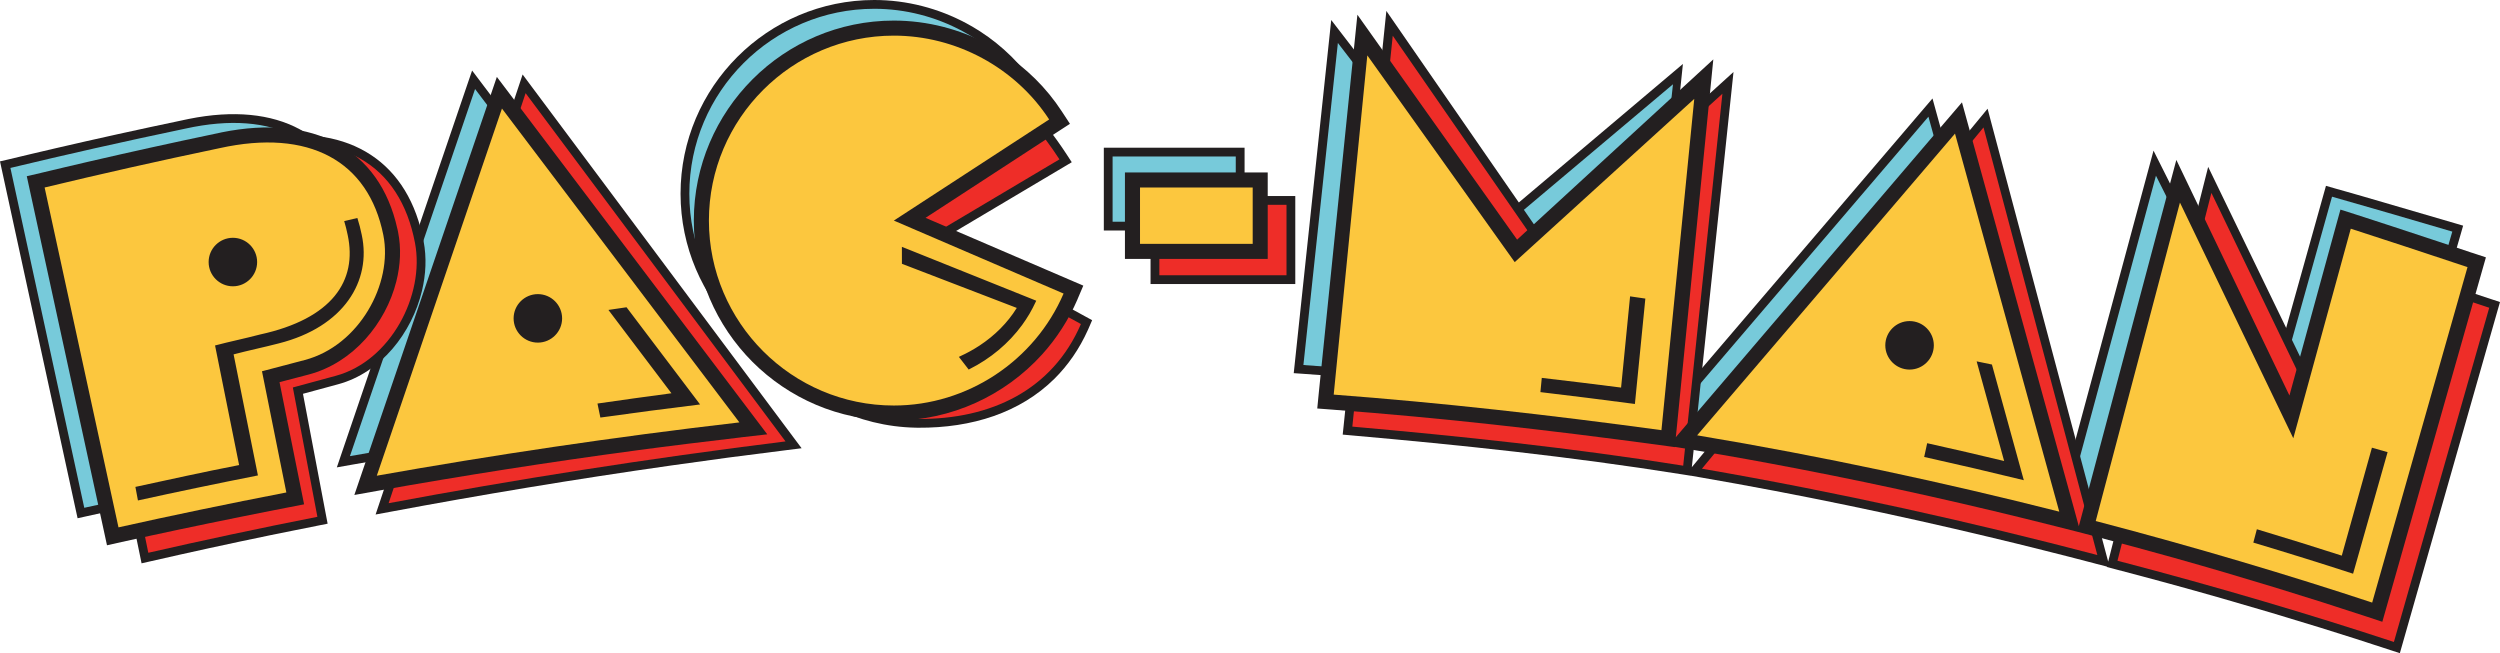 <?xml version="1.0" encoding="UTF-8"?>
<svg xmlns="http://www.w3.org/2000/svg" xmlns:xlink="http://www.w3.org/1999/xlink" width="1549pt" height="404.73pt" viewBox="0 0 1549 404.73" version="1.1">
<defs>
<clipPath id="clip1">
  <path d="M 831 6 L 1549 6 L 1549 404.73 L 831 404.73 Z M 831 6 "/>
</clipPath>
</defs>
<g id="surface1">
<path style=" stroke:none;fill-rule:nonzero;fill:rgb(13.699%,12.199%,12.5%);fill-opacity:1;" d="M 298.68 51.867 L 445.812 246.34 L 451.551 253.902 L 442.102 255.02 L 442.004 255.02 C 431.402 256.23 420.508 257.566 409.309 258.953 C 397.324 260.461 386.535 261.848 377.004 263.117 C 322.18 270.449 268.863 278.895 217.746 287.984 L 208.703 289.59 L 211.66 280.879 L 289.195 53.395 L 292.516 43.703 Z M 548.449 124.922 L 644.559 166.223 L 649.543 168.363 L 647.406 173.348 L 647.375 173.363 L 647.375 173.379 C 644.766 179.465 641.746 185.176 638.332 190.492 C 634.949 195.773 631.16 200.684 627.055 205.164 C 605.949 228.172 576.098 240.047 541.719 240.047 L 541.703 240.047 C 508.641 240.047 478.633 226.555 456.898 204.816 C 435.164 183.098 421.699 153.09 421.668 120.047 L 421.668 120.016 C 421.684 86.957 435.164 56.949 456.898 35.215 C 478.633 13.477 508.625 0 541.672 0 L 541.719 0 C 561.863 0 581.539 5.16 598.949 14.531 C 601.781 16.059 604.566 17.711 607.254 19.438 C 621.141 28.418 633.25 40.262 642.5 54.402 L 645.395 58.852 L 640.988 61.84 Z M 113.695 74.375 C 114.766 74.141 115.863 73.902 116.996 73.684 C 144.691 68.113 167.969 70.508 185.742 80.117 C 203.812 89.883 216 106.914 221.207 130.41 L 221.223 130.41 C 221.352 131.023 221.508 131.684 221.633 132.395 L 221.648 132.441 C 222.59 137.129 222.938 141.953 222.734 146.816 C 222.562 151.613 221.82 156.488 220.594 161.348 C 214.398 185.992 195.227 209.301 169.023 216.188 L 147.461 221.852 L 161.566 291.965 L 162.652 297.312 L 157.262 298.363 L 157.211 298.363 C 152.793 299.23 147.762 300.207 142.113 301.32 C 137.727 302.188 132.82 303.164 127.188 304.297 C 101.145 309.547 76.543 314.77 53.395 319.93 L 48.078 321.105 L 46.914 315.793 L 1.133 105.219 L 0 99.98 L 5.254 98.77 C 9.262 97.793 14.109 96.629 19.723 95.309 C 23.844 94.332 28.766 93.184 34.426 91.863 C 59.766 85.98 86.234 80.129 113.695 74.391 L 113.695 74.375 "/>
<path style=" stroke:none;fill-rule:evenodd;fill:rgb(46.7%,79.199%,85.5%);fill-opacity:1;" d="M 114.859 79.691 C 170.25 67.453 207.066 87.492 216.301 133.465 C 222.402 163.738 201.266 202.113 167.641 210.953 C 158.234 213.422 150.559 215.434 141.141 217.918 C 146.172 242.941 151.203 267.98 156.238 293.02 C 120.047 300.016 85.289 307.266 52.215 314.629 C 36.977 244.453 21.719 174.242 6.449 104.055 C 40.578 95.844 76.812 87.648 114.859 79.691 Z M 294.355 55.141 L 441.469 249.609 C 363.102 258.672 287.656 270.023 216.82 282.621 Z M 537.219 126.008 L 642.406 171.207 C 624.508 212.84 587.359 234.621 541.719 234.621 C 478.602 234.621 427.109 183.129 427.109 120.031 C 427.109 56.914 478.602 5.441 541.719 5.441 C 580.203 5.441 616.895 25.133 637.938 57.359 L 537.219 126.008 "/>
<path style=" stroke:none;fill-rule:nonzero;fill:rgb(13.699%,12.199%,12.5%);fill-opacity:1;" d="M 330.008 54.465 L 491.074 270.242 L 496.676 277.73 L 487.379 278.895 C 487.27 278.91 487.316 278.895 487.379 278.895 L 487.363 278.895 C 487.348 278.895 487.316 278.895 487.285 278.91 C 474.184 280.531 462.262 282.055 451.488 283.488 C 440.273 284.98 428.449 286.633 416.133 288.379 C 355.805 296.965 297.453 306.684 241.793 317.113 L 232.719 318.797 L 235.645 310.051 L 320.527 55.988 L 323.812 46.145 Z M 584.387 147.852 L 672.336 196.012 L 676.691 198.387 L 674.738 202.914 C 674.695 203.043 674.551 203.324 674.098 204.363 C 671.422 210.305 668.34 215.797 664.863 220.844 C 661.34 225.941 657.488 230.551 653.352 234.652 C 632.102 255.664 602.301 265.242 568.926 265.023 C 568.344 265.023 567.793 264.992 567.305 264.992 C 558.277 264.805 549.453 263.621 540.992 261.531 C 532.562 259.473 524.496 256.5 516.914 252.723 C 478.211 233.52 451.945 193.746 451.945 147.258 C 451.945 146.703 451.961 146.172 451.977 145.668 L 451.977 145.652 C 452.355 113.742 464.449 84.848 484.406 63.852 C 504.43 42.793 532.375 29.727 564.395 29.504 C 564.93 29.504 565.465 29.504 565.969 29.504 C 566.598 29.52 567.164 29.52 567.637 29.535 C 573.301 29.691 578.836 30.512 584.246 31.895 C 589.559 33.23 594.781 35.152 599.848 37.523 C 624.918 49.305 645.832 72.473 660.98 95.777 L 664.062 100.516 L 659.203 103.406 Z M 153.863 87.305 C 155.844 86.848 157.746 86.438 159.586 86.094 C 186.496 80.996 209.16 83.875 226.57 93.973 C 244.184 104.195 256.219 121.617 261.625 145.512 C 261.941 146.895 262.223 148.262 262.477 149.598 L 262.492 149.645 C 263.434 154.617 263.781 159.711 263.594 164.809 C 263.402 169.887 262.664 175.062 261.469 180.141 C 255.227 206.281 235.961 230.926 209.57 238.066 L 187.723 243.996 L 201.988 319.188 L 202.996 324.473 L 197.727 325.527 L 197.664 325.543 L 197.648 325.543 C 193.133 326.438 188.102 327.43 182.453 328.594 C 174.953 330.102 169.938 331.125 167.418 331.629 C 142.051 336.863 117.23 342.293 93.121 347.812 L 87.711 349.039 L 86.598 343.582 L 40.5 118.898 L 39.445 113.758 L 44.555 112.531 L 44.602 112.516 L 44.602 112.531 C 48.566 111.539 53.441 110.344 59.121 108.961 C 66.164 107.262 71.293 106.02 73.949 105.371 C 99.352 99.316 126.023 93.266 153.863 87.305 "/>
<path style=" stroke:none;fill-rule:evenodd;fill:rgb(93.3%,17.599%,15.7%);fill-opacity:1;" d="M 154.992 92.602 C 210.766 79.941 247.836 101.551 257.145 150.59 C 263.277 182.91 242.016 223.629 208.137 232.828 C 198.652 235.406 190.934 237.484 181.449 240.078 C 186.512 266.77 191.594 293.488 196.656 320.211 C 160.219 327.398 125.207 334.887 91.898 342.496 C 76.531 267.617 61.18 192.723 45.801 117.828 C 80.164 109.305 116.652 100.828 154.992 92.602 Z M 325.668 57.719 L 486.703 273.5 C 400.91 284.117 318.324 297.266 240.789 311.781 Z M 573.441 148.039 L 669.738 200.777 C 652.062 241.699 613.984 259.883 568.957 259.582 C 506.691 259.141 457.402 209.52 457.402 147.258 C 457.402 84.992 503.703 34.52 565.969 34.945 C 603.934 35.215 635.688 66.793 656.434 98.734 L 573.441 148.039 "/>
<path style=" stroke:none;fill-rule:nonzero;fill:rgb(13.699%,12.199%,12.5%);fill-opacity:1;" d="M 824.828 12.395 L 923.344 140.43 L 1042.73 39.617 L 1021.109 247.645 L 1020.52 253.133 L 1015.039 252.457 C 979.113 247.91 944.184 243.902 909.645 240.395 C 875.816 236.965 841.906 234.023 807.23 231.602 L 801.598 231.211 L 802.195 225.578 Z M 1334.32 93.324 L 1406.789 237.863 L 1439.691 120.406 L 1441.172 115.141 L 1446.41 116.648 L 1446.461 116.648 L 1446.441 116.664 C 1449.371 117.469 1451.801 118.176 1453.93 118.773 C 1456.801 119.59 1460.031 120.52 1463.5 121.512 C 1480.379 126.387 1504.68 133.477 1520.969 138.289 L 1526.16 139.816 L 1524.672 145.008 L 1463.77 354.746 L 1462.262 359.953 L 1457.07 358.477 C 1457.09 358.477 1457.148 358.492 1457.18 358.492 L 1457.07 358.461 L 1457.07 358.477 L 1457.07 358.461 L 1457.07 358.477 C 1457.07 358.477 1457.07 358.477 1457.07 358.461 L 1457.02 358.445 C 1450.309 356.477 1442.852 354.34 1434.609 352.027 C 1427.68 350.062 1419.969 347.922 1411.398 345.594 C 1370.789 334.508 1326.969 323.512 1280.859 313.148 L 1275.309 311.891 L 1276.801 306.449 Z M 1200.078 70.852 L 1264.68 305.113 L 1267.23 314.297 L 1258.039 311.797 L 1258.012 311.797 C 1257.988 311.797 1257.988 311.781 1257.961 311.781 C 1257.988 311.781 1257.988 311.797 1257.988 311.781 C 1247.57 309.141 1237.66 306.684 1228.289 304.422 C 1218.602 302.062 1208.469 299.672 1197.922 297.25 C 1145.398 285.125 1090.461 274.004 1034.191 264.613 L 1024.719 263.027 L 1030.949 255.715 L 1190.73 68.777 L 1197.371 61.008 L 1200.078 70.852 "/>
<path style=" stroke:none;fill-rule:evenodd;fill:rgb(46.7%,79.199%,85.5%);fill-opacity:1;" d="M 1335.828 108.863 L 1408.238 252.852 L 1444.922 121.871 C 1459.711 126.008 1497.781 137.109 1519.449 143.496 L 1458.578 353.238 C 1406.102 337.938 1346.539 322.352 1282.039 307.848 Z M 828.949 26.625 L 922.527 148.246 L 1036.57 52.215 L 1015.699 247.078 C 943.539 237.973 875.832 230.941 807.59 226.16 Z M 1194.852 72.297 L 1259.461 306.559 C 1189.172 288.742 1113.41 272.336 1035.09 259.25 L 1194.852 72.297 "/>
<g clip-path="url(#clip1)" clip-rule="nonzero">
<path style=" stroke:none;fill-rule:nonzero;fill:rgb(13.699%,12.199%,12.5%);fill-opacity:1;" d="M 1368.18 103.391 L 1439.219 250.082 L 1464.809 165.391 L 1466.41 160.121 L 1471.648 161.773 L 1471.699 161.789 C 1471.73 161.805 1474.141 162.59 1478.98 164.133 C 1483.398 165.562 1486.84 166.68 1488.281 167.152 C 1506.199 173 1529.449 180.66 1544.031 185.504 L 1549 187.156 L 1547.551 192.156 L 1488.5 399.273 L 1486.941 404.73 L 1481.559 402.938 L 1481.531 402.938 C 1474.469 400.609 1467.219 398.25 1459.82 395.875 C 1451.5 393.23 1443.961 390.859 1437.301 388.781 C 1398.031 376.625 1355.539 364.406 1310.621 352.688 L 1305.379 351.305 L 1305.441 351.055 L 1298.18 349.18 L 1298.109 349.164 L 1298.109 349.148 C 1288.078 346.508 1277.23 343.723 1265.57 340.812 C 1254.91 338.125 1243.871 335.418 1232.422 332.699 C 1175 318.969 1114.98 306.387 1053.602 295.785 L 1047.699 294.746 L 1047.699 294.781 L 1042.039 293.883 C 1007.309 288.348 972.73 283.77 938.426 279.84 C 905.102 276.031 871.191 272.762 837.457 269.773 L 831.938 269.285 L 832.52 263.781 L 858.988 6.777 L 957.961 149.898 L 1074.078 44.602 L 1048.301 289.086 L 1048.25 289.48 L 1050.34 286.965 L 1224.789 75.508 L 1231.512 67.359 L 1234.211 77.566 L 1304.77 342.512 L 1306.23 347.984 L 1306.719 346.098 L 1368.18 103.391 "/>
</g>
<path style=" stroke:none;fill-rule:evenodd;fill:rgb(93.3%,17.599%,15.7%);fill-opacity:1;" d="M 1228.988 78.949 L 1299.512 343.895 C 1222.781 323.766 1140.039 305.191 1054.531 290.406 Z M 862.949 22.145 L 957.016 158.074 L 1067.199 58.082 L 1042.91 288.535 C 972.949 277.352 904.254 270.215 837.91 264.328 Z M 1370.18 119.512 L 1440.398 265.023 L 1470.031 166.961 C 1484.359 171.523 1521.32 183.68 1542.328 190.68 L 1483.262 397.762 C 1432.371 381.012 1374.539 363.746 1311.988 347.434 L 1370.18 119.512 "/>
<path style=" stroke:none;fill-rule:nonzero;fill:rgb(13.699%,12.199%,12.5%);fill-opacity:1;" d="M 718.336 121.461 L 802.559 121.461 L 802.559 175.988 L 712.879 175.988 L 712.879 121.461 L 718.336 121.461 "/>
<path style=" stroke:none;fill-rule:evenodd;fill:rgb(93.3%,17.599%,15.7%);fill-opacity:1;" d="M 718.336 126.902 L 797.113 126.902 L 797.113 170.547 L 718.336 170.547 L 718.336 126.902 "/>
<path style=" stroke:none;fill-rule:nonzero;fill:rgb(13.699%,12.199%,12.5%);fill-opacity:1;" d="M 689.367 91.52 L 771.137 91.52 L 771.137 142.82 L 683.926 142.82 L 683.926 91.52 L 689.367 91.52 "/>
<path style=" stroke:none;fill-rule:evenodd;fill:rgb(46.7%,79.199%,85.5%);fill-opacity:1;" d="M 689.367 96.961 L 765.676 96.961 L 765.676 137.379 L 689.367 137.379 L 689.367 96.961 "/>
<path style=" stroke:none;fill-rule:nonzero;fill:rgb(13.699%,12.199%,12.5%);fill-opacity:1;" d="M 134.172 82.711 C 136.312 82.223 137.41 81.988 137.41 81.988 C 166.02 76.23 190.191 78.777 208.766 88.812 C 227.859 99.145 240.727 117.043 246.184 141.688 L 246.215 141.719 C 246.402 142.633 246.559 143.324 246.641 143.746 L 246.652 143.797 C 247.645 148.797 248.023 153.938 247.816 159.082 C 247.613 164.117 246.844 169.258 245.555 174.402 C 239.043 200.289 218.848 224.793 191.199 232.074 L 173.191 236.793 L 186.574 303.32 L 188.414 312.488 L 179.184 314.281 L 179.137 314.281 C 175.41 315.004 170.172 316.043 164.055 317.238 C 160.219 318.008 155.168 319 149.145 320.227 C 122.676 325.559 98.125 330.762 75.43 335.812 L 66.289 337.855 L 64.309 328.703 L 18.543 118.145 L 16.594 109.18 L 25.543 107.102 L 25.543 107.09 C 28.828 106.301 33.703 105.137 40.027 103.645 C 43.566 102.809 48.41 101.676 54.762 100.199 C 80.051 94.332 106.57 88.465 134.156 82.695 Z M 573.473 134.973 L 662.695 173.316 L 671.219 176.98 L 667.57 185.535 L 667.57 185.586 C 664.863 191.859 661.641 197.867 657.961 203.559 C 654.246 209.348 650.129 214.695 645.723 219.57 C 622.668 245.051 589.371 260.59 553.812 260.59 C 519.684 260.59 488.699 246.672 466.258 224.242 C 443.848 201.781 429.91 170.816 429.895 136.703 L 429.895 136.656 C 429.91 102.543 443.848 71.559 466.289 49.117 C 488.699 26.688 519.668 12.77 553.797 12.754 L 553.844 12.754 C 574.617 12.77 594.938 18.086 612.902 27.773 C 615.824 29.348 618.672 31.031 621.457 32.82 C 635.801 42.086 648.305 54.32 657.852 68.949 L 662.93 76.719 L 655.113 81.801 Z M 318.434 61.637 L 465.562 256.121 L 475.395 269.113 L 459.18 270.969 L 459.086 271 C 448.781 272.18 437.887 273.5 426.434 274.93 C 413.57 276.535 402.797 277.902 394.133 279.086 C 339.59 286.383 286.305 294.809 235.062 303.914 L 219.555 306.684 L 224.652 291.742 L 302.188 64.277 L 307.852 47.652 L 318.434 61.637 "/>
<path style=" stroke:none;fill-rule:evenodd;fill:rgb(98.799%,78%,24.3%);fill-opacity:1;" d="M 311.012 67.25 L 458.125 261.719 C 379.738 270.797 304.297 282.148 233.461 294.746 Z M 136.059 91.801 C 191.434 79.566 228.254 99.602 237.5 145.574 C 243.586 175.848 222.449 214.223 188.824 223.062 C 179.418 225.547 171.746 227.559 162.324 230.031 C 167.355 255.066 172.406 280.105 177.422 305.129 C 141.23 312.125 106.492 319.375 73.414 326.754 C 58.16 256.547 42.906 186.352 27.648 116.18 C 61.746 107.953 98 99.758 136.059 91.801 Z M 553.828 136.672 L 658.996 181.887 C 641.113 223.52 599.484 251.262 553.828 251.262 C 490.699 251.262 439.238 199.785 439.238 136.672 C 439.238 73.555 490.699 22.078 553.828 22.078 C 592.328 22.078 629.02 41.785 650.062 74.016 L 553.828 136.672 "/>
<path style=" stroke:none;fill-rule:nonzero;fill:rgb(13.699%,12.199%,12.5%);fill-opacity:1;" d="M 1044.48 263.688 L 1204.25 76.719 L 1215.641 63.414 L 1220.281 80.289 L 1284.891 314.551 L 1288.031 326.031 L 1289.531 320.461 L 1348.461 99.082 L 1418.539 245.051 L 1447.539 139.266 L 1450.141 129.859 L 1459.352 132.801 C 1469.719 136.105 1491.77 143.371 1511.16 149.785 C 1514.922 151.031 1518.602 152.258 1522.07 153.402 C 1529.512 155.891 1515.969 151.391 1531.461 156.566 L 1531.48 156.551 C 1531.891 156.676 1531.711 156.629 1531.781 156.645 L 1540.27 159.461 L 1537.828 168.016 L 1478.762 375.871 L 1476.09 385.258 L 1466.871 382.207 C 1430.191 370.098 1390.09 357.75 1347.441 345.75 C 1340.109 343.707 1331.691 341.379 1322.102 338.77 C 1311.629 335.926 1302.91 333.594 1296.211 331.848 L 1296.18 331.832 L 1287.121 329.473 L 1273.66 326.059 C 1223.172 313.289 1169.922 301.227 1114.98 290.613 C 1103.219 288.348 1092.461 286.336 1082.711 284.574 C 1072.789 282.777 1061.941 280.906 1050.09 278.926 L 1050.031 278.91 L 1037.762 276.883 L 1037.73 277.039 L 1028.18 275.73 C 993.207 271 959.188 266.754 925.484 263.07 C 892.863 259.488 859.82 256.406 825.68 253.824 L 816.176 253.102 L 817.105 243.586 L 841.043 9.121 L 940 148.484 L 1061.57 36.801 L 1038.691 267.445 L 1038.34 270.875 L 1044.48 263.688 "/>
<path style=" stroke:none;fill-rule:evenodd;fill:rgb(98.799%,78%,24.3%);fill-opacity:1;" d="M 1350.691 125.504 L 1298.512 322.836 C 1361.07 339.211 1418.891 356.539 1469.801 373.367 L 1528.871 165.5 C 1507.859 158.484 1470.879 146.281 1456.539 141.703 L 1420.93 271.551 Z M 847.191 34.316 L 826.367 244.5 C 892.977 249.531 959.016 256.941 1029.43 266.531 L 1049.762 61.258 L 938.52 162.418 Z M 1211.32 82.773 L 1051.539 269.727 C 1129.859 282.797 1205.641 299.23 1275.922 317.016 L 1211.32 82.773 "/>
<path style=" stroke:none;fill-rule:evenodd;fill:rgb(13.699%,12.199%,12.5%);fill-opacity:1;" d="M 333.25 182.234 C 341.539 182.234 348.285 188.98 348.285 197.27 C 348.285 205.543 341.539 212.289 333.25 212.289 C 324.977 212.289 318.23 205.543 318.23 197.27 C 318.23 188.98 324.977 182.234 333.25 182.234 Z M 1183.18 198.938 C 1191.449 198.938 1198.199 205.684 1198.199 213.957 C 1198.199 222.227 1191.449 228.992 1183.18 228.992 C 1174.891 228.992 1168.129 222.227 1168.129 213.957 C 1168.129 205.684 1174.891 198.938 1183.18 198.938 Z M 1396.16 336.191 C 1417.641 342.621 1438.281 349.07 1457.969 355.473 L 1479.359 280.152 L 1469.648 277.387 L 1450.969 344.273 C 1434.09 338.832 1416.531 333.375 1398.352 327.918 Z M 1192.219 283.125 C 1213.172 287.781 1233.762 292.594 1253.949 297.531 C 1247.379 273.641 1240.789 249.766 1234.199 225.863 L 1224.73 223.895 L 1241.762 285.641 C 1226.102 281.867 1210.199 278.188 1194.078 274.602 Z M 954.438 242.957 C 973.703 245.238 993.188 247.676 1012.988 250.301 C 1015.129 228.535 1017.281 206.77 1019.461 185.004 L 1010 183.617 L 1004.422 240.141 C 988.457 238.066 970.938 235.973 955.285 234.133 Z M 559.727 153.297 L 641.398 186.055 L 642.059 186.324 L 641.762 186.969 L 641.746 186.984 C 640.578 189.516 639.289 192 637.891 194.391 C 636.461 196.797 634.949 199.125 633.328 201.344 C 624.918 212.84 613.652 222.227 600.68 228.723 L 600.207 228.992 L 599.863 228.535 L 594.625 221.773 L 594.121 221.129 L 594.891 220.75 L 594.891 220.734 C 597 219.789 599.043 218.754 601.074 217.637 C 603.055 216.551 604.988 215.371 606.906 214.129 C 616.375 207.887 624.367 199.941 629.996 190.789 L 559.27 163.613 L 558.828 163.438 L 558.828 162.984 L 558.812 153.926 L 558.812 152.934 Z M 371.988 258.719 C 392.324 255.871 412.941 253.148 433.766 250.602 L 427.582 242.422 L 388.199 190.379 L 376.973 192.031 L 416.023 243.664 C 400.988 245.602 384.961 247.957 370.191 250.035 Z M 213.266 136.984 C 214.113 139.785 214.82 142.664 215.418 145.574 C 221.508 174.023 205.855 197.488 161.191 207.238 C 151.77 209.727 142.648 211.566 133.242 214.051 C 138.262 239.074 143.121 263.117 148.152 288.156 C 125.742 292.5 104.73 297.188 83.891 301.684 L 85.465 310.082 C 109.434 304.812 134.25 299.637 159.809 294.574 C 154.82 269.68 149.742 244.453 144.738 219.57 C 154.145 217.086 163.266 215.23 172.688 212.777 C 213.219 202.535 230.234 174.023 224.148 145.574 C 223.426 141.973 222.512 138.465 221.426 135.066 Z M 144.301 147.336 C 152.574 147.336 159.32 154.082 159.32 162.355 C 159.32 170.645 152.574 177.391 144.301 177.391 C 136.012 177.391 129.266 170.645 129.266 162.355 C 129.266 154.082 136.012 147.336 144.301 147.336 "/>
<path style=" stroke:none;fill-rule:nonzero;fill:rgb(13.699%,12.199%,12.5%);fill-opacity:1;" d="M 706.352 106.852 L 785.477 106.852 L 785.477 160.422 L 697.012 160.422 L 697.012 106.852 L 706.352 106.852 "/>
<path style=" stroke:none;fill-rule:evenodd;fill:rgb(98.799%,78%,24.3%);fill-opacity:1;" d="M 706.352 116.18 L 776.168 116.18 L 776.168 151.094 L 706.352 151.094 L 706.352 116.18 "/>
</g>
</svg>
